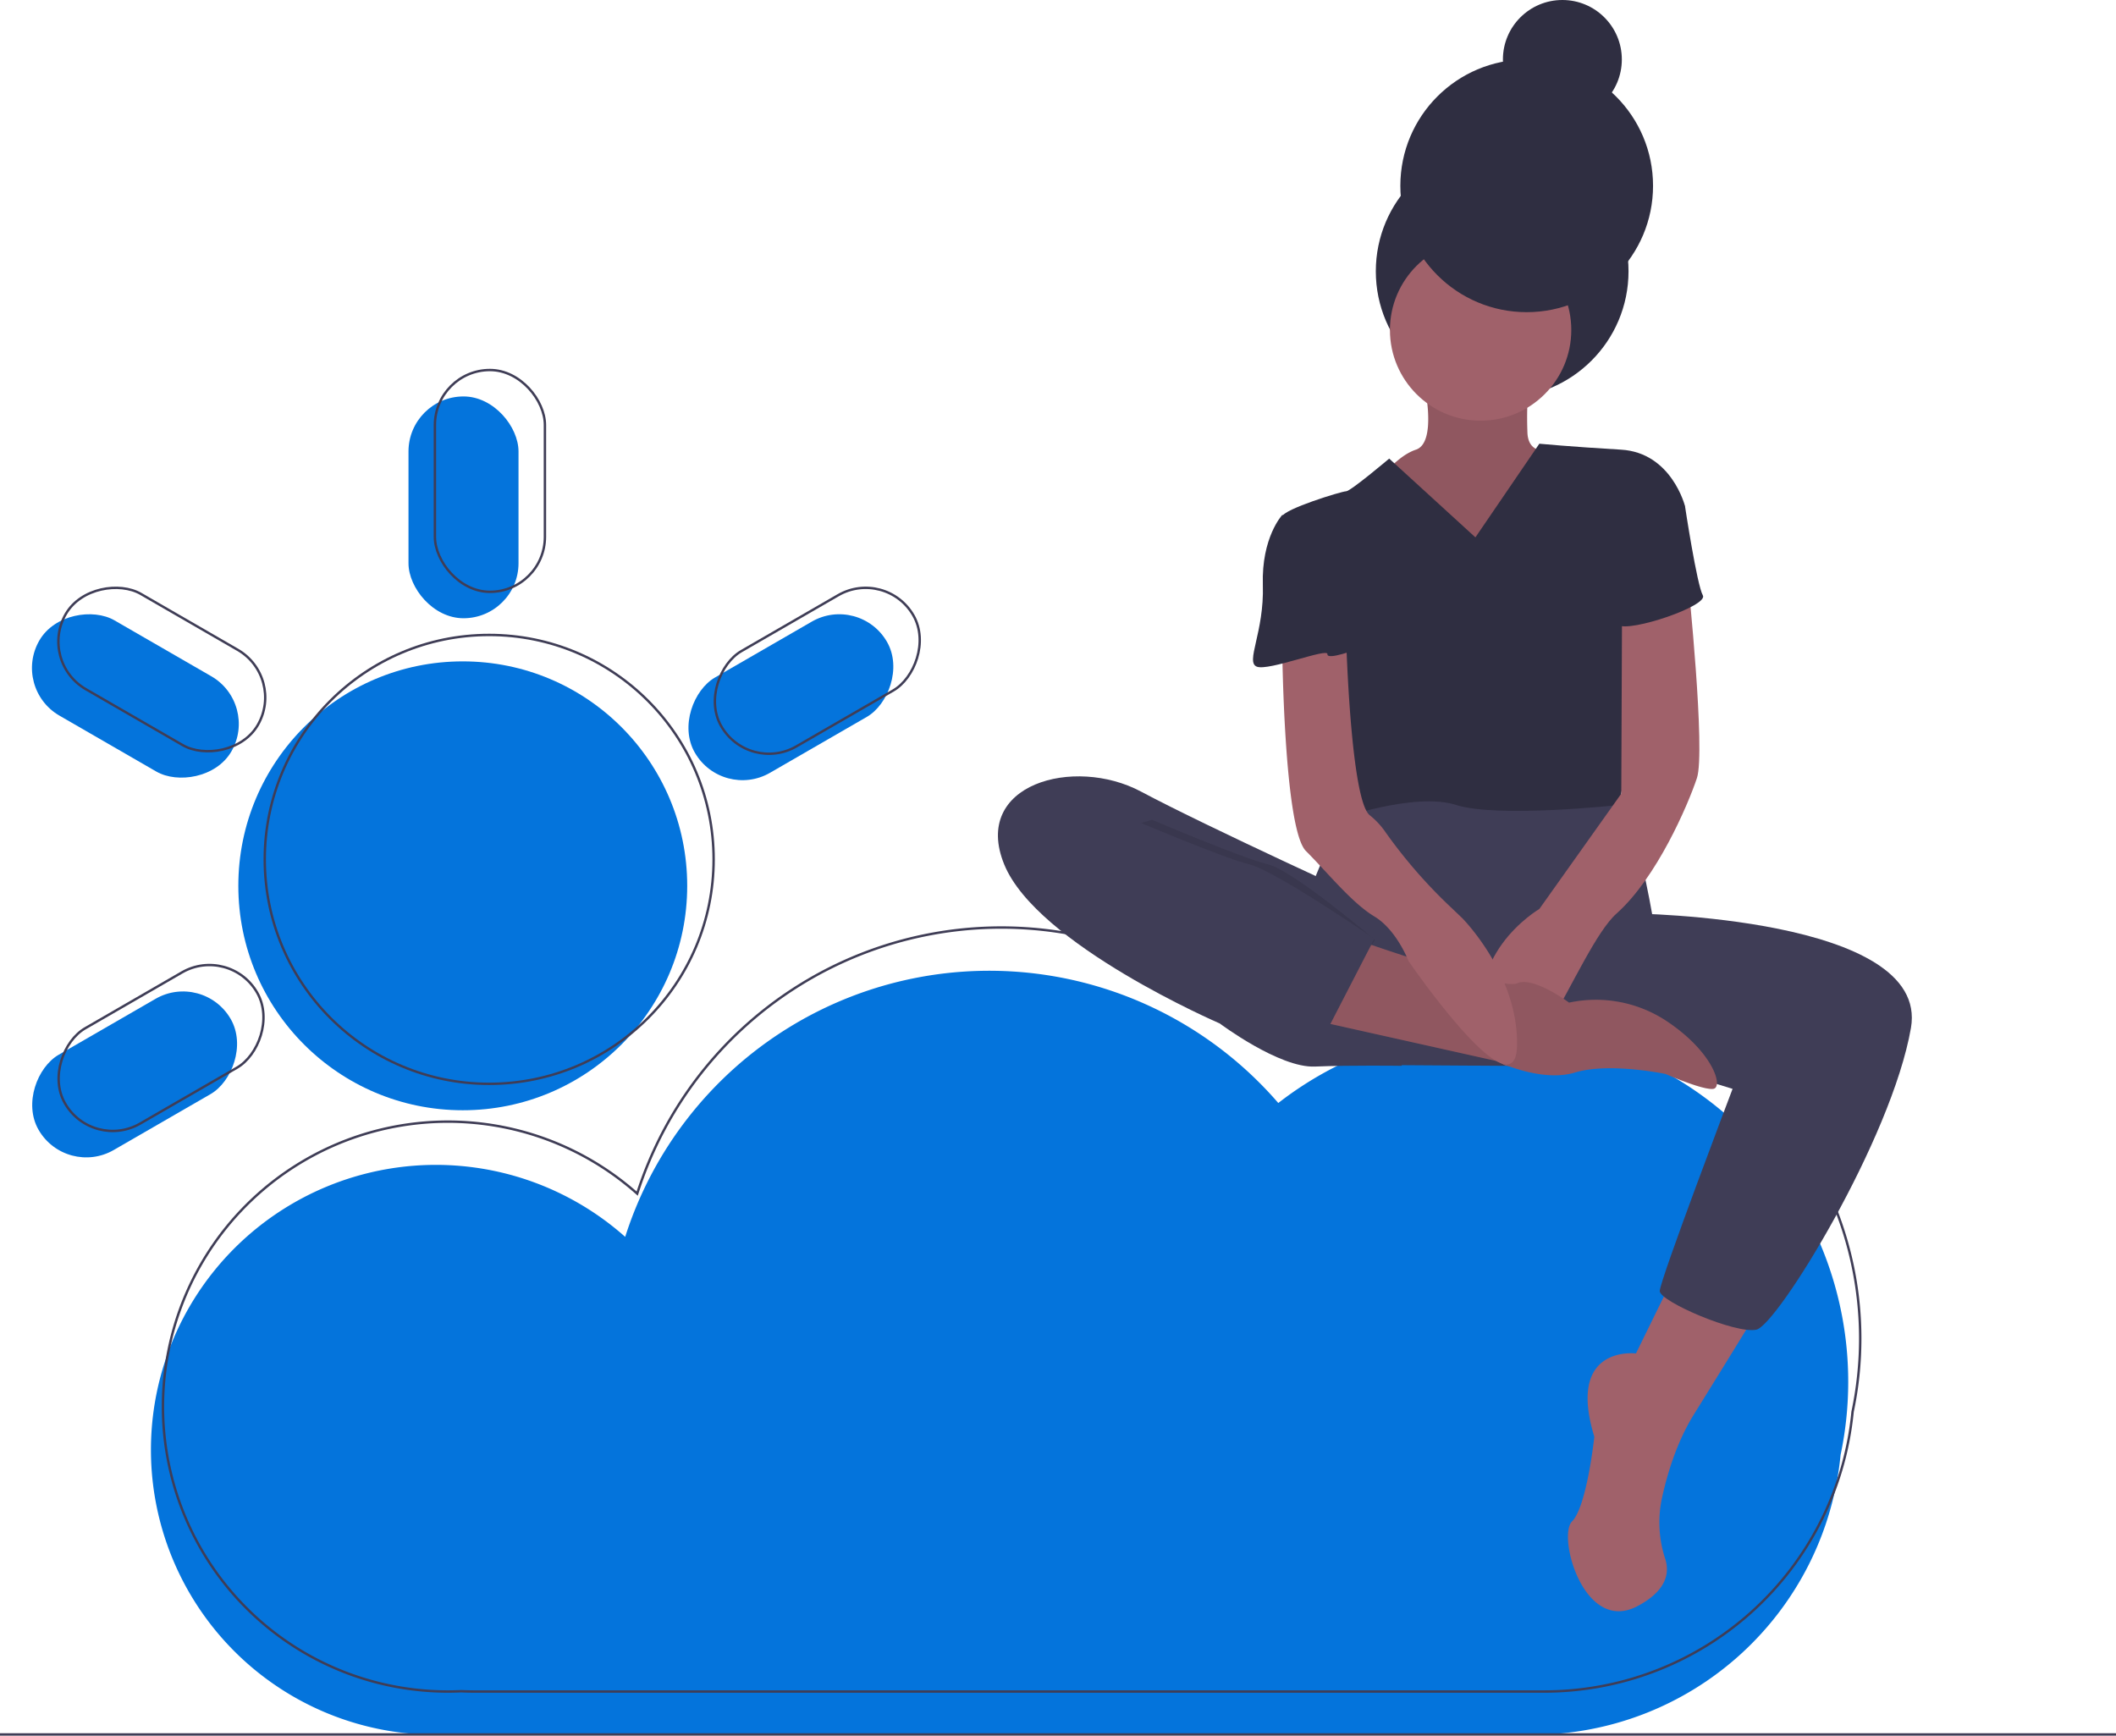 <svg data-name="Layer 1" xmlns="http://www.w3.org/2000/svg" width="881" height="722.629"><path d="M769.508 575.25A147.008 147.008 0 0 0 532.22 459.231a159.073 159.073 0 0 0-271.922 55.727 118.634 118.634 0 1 0-78.817 207.299c1.844 0 3.676-.048 5.5-.131 1.882.081 3.773.131 5.676.131h445.319a128.963 128.963 0 0 0 128.35-116.487 147.587 147.587 0 0 0 3.182-30.52z" fill="#0474dc"/><path d="M774.508 557.25A147.008 147.008 0 0 0 537.22 441.231a159.073 159.073 0 0 0-271.922 55.727 118.634 118.634 0 1 0-78.817 207.299c1.844 0 3.676-.048 5.5-.131 1.882.081 3.773.131 5.676.131h445.319a128.963 128.963 0 0 0 128.35-116.487 147.587 147.587 0 0 0 3.182-30.52z" fill="none" stroke="#3f3d56" stroke-miterlimit="10"/><circle cx="192.675" cy="368.803" r="93.445" fill="#0474dc"/><rect x="170.077" y="165.056" width="45.806" height="92.346" rx="22.903" fill="#0474dc"/><rect x="465.887" y="332.979" width="45.806" height="92.346" rx="22.903" transform="rotate(60 486.006 196.585)" fill="#0474dc"/><rect x="192.656" y="490.024" width="45.806" height="92.346" rx="22.903" transform="rotate(-120 110.154 537.805)" fill="#0474dc"/><rect x="192.961" y="332.45" width="45.806" height="92.346" rx="22.903" transform="rotate(-60 59.15 472.318)" fill="#0474dc"/><circle cx="203.675" cy="357.803" r="93.445" fill="none" stroke="#3f3d56" stroke-miterlimit="10"/><rect x="181.077" y="154.056" width="45.806" height="92.346" rx="22.903" fill="none" stroke="#3f3d56" stroke-miterlimit="10"/><rect x="476.887" y="321.979" width="45.806" height="92.346" rx="22.903" transform="rotate(60 497.006 185.585)" fill="none" stroke="#3f3d56" stroke-miterlimit="10"/><rect x="203.656" y="479.024" width="45.806" height="92.346" rx="22.903" transform="rotate(-120 121.154 526.805)" fill="none" stroke="#3f3d56" stroke-miterlimit="10"/><rect x="203.961" y="321.45" width="45.806" height="92.346" rx="22.903" transform="rotate(-60 70.15 461.318)" fill="none" stroke="#3f3d56" stroke-miterlimit="10"/><path d="M697.222 530.702l-16.092 32.801s-29.088-3.713-17.329 34.658c0 0-3.094 29.088-9.283 35.277s4.951 47.036 27.231 35.277c12.533-6.614 13.316-14.208 11.603-19.586a48.53 48.53 0 0 1-1.505-24.878c2.236-10.47 6.264-23.86 13.42-35.373 14.235-22.9 27.85-45.18 27.85-45.18z" fill="#a0616a"/><path d="M656.994 328.942s-35.277-8.664-47.036-2.475-46.417 6.808-46.417 6.808-29.088 47.036-22.28 71.172 35.276 38.99 35.276 38.99l95.929.62 15.472-63.128s-7.426-43.322-13.615-45.798-17.33-6.189-17.33-6.189z" fill="#3f3d56"/><circle cx="625.43" cy="112.948" r="52.606" fill="#2f2e41"/><path d="M592.629 158.127s6.189 25.994-3.095 29.088-17.329 15.473-17.329 15.473l13.616 22.899 46.417 11.759 14.234-13.616 10.522-29.088-10.522-7.426s-9.902 3.094-10.52-6.808a165.033 165.033 0 0 1 .618-22.28z" fill="#a0616a"/><path d="M592.629 158.127s6.189 25.994-3.095 29.088-17.329 15.473-17.329 15.473l13.616 22.899 46.417 11.759 14.234-13.616 10.522-29.088-10.522-7.426s-9.902 3.094-10.52-6.808a165.033 165.033 0 0 1 .618-22.28z" opacity=".1"/><circle cx="616.456" cy="137.395" r="37.753" fill="#a0616a"/><path d="M614.29 223.73l-35.896-32.801s-16.091 13.615-17.948 13.615-25.993 7.427-26.612 10.522 21.042 35.896 21.042 35.896-4.951 24.136 0 34.658 1.238 55.7 1.238 55.7 32.801-11.759 50.13-6.189 68.079 0 68.079 0 7.426-47.655 4.332-53.844-3.713-41.466-3.713-41.466l26.612-29.088s-5.57-22.28-26.612-23.518-34.04-2.475-34.04-2.475z" fill="#2f2e41"/><path d="M572.205 375.978s-69.316-31.563-97.166-46.417-70.554-3.094-56.939 30.326 89.74 66.222 89.74 66.222 24.756 18.566 39.61 17.948 36.205-.31 36.205-.31zM679.274 380.31s124.398 1.238 116.352 47.655-55.7 123.78-64.365 125.636-40.228-11.76-40.228-16.091 30.326-84.17 30.326-84.17l-74.268-22.9z" fill="#3f3d56"/><path d="M702.792 241.678s7.427 71.173 3.713 82.313-16.71 41.466-33.42 56.32-40.228 89.74-53.225 53.843 21.042-55.7 21.042-55.7l34.121-48.006.32-78.126z" fill="#a0616a"/><path d="M563.54 390.832s61.271 21.661 68.079 18.567 21.661 8.045 21.661 8.045a53.352 53.352 0 0 1 40.228 7.427c19.805 12.997 24.137 27.85 19.805 28.469s-19.805-6.189-19.805-6.189-23.518-4.951-37.752-.619-32.787-4.801-32.787-4.801l-75.52-16.86z" fill="#a0616a"/><path d="M563.54 390.832s61.271 21.661 68.079 18.567 21.661 8.045 21.661 8.045a53.352 53.352 0 0 1 40.228 7.427c19.805 12.997 24.137 27.85 19.805 28.469s-19.805-6.189-19.805-6.189-23.518-4.951-37.752-.619-32.787-4.801-32.787-4.801l-75.52-16.86z" opacity=".1"/><path d="M533.834 268.29s.619 76.744 9.902 86.027 19.186 21.661 28.47 27.231 14.234 18.567 14.234 18.567S631 465.1 631.619 435.392s-22.9-53.225-22.9-53.225l-4.602-4.383a209.084 209.084 0 0 1-27.182-31.202 32.533 32.533 0 0 0-6.587-7.119c-8.045-6.188-9.902-74.267-9.902-74.267z" fill="#a0616a"/><path d="M688.557 203.307l12.997 7.427s4.951 32.8 7.427 37.133-30.326 15.473-35.277 12.378-7.427-33.42-7.427-33.42zM541.88 214.447h-8.046s-8.665 9.283-8.046 29.088-7.427 32.182-2.476 34.039 29.648-7.971 29.368-5.223 12.717-2.204 12.717-2.204l-8.664-32.801z" fill="#2f2e41"/><path d="M479.681 341.32s37.753 16.091 48.274 18.567 44.526 31.444 44.526 31.444l-23.212 35.247s-23.79-2.945-36.786-5.42-90.359-53.844-77.362-62.509 44.56-17.329 44.56-17.329z" opacity=".1"/><path d="M471.944 341.32s37.753 16.091 48.274 18.567 51.987 30.945 51.987 30.945l-20.423 39.609s-34.04-6.808-47.036-9.283-90.359-53.844-77.362-62.509 44.56-17.329 44.56-17.329z" fill="#3f3d56"/><circle cx="635.642" cy="77.362" r="52.606" fill="#2f2e41"/><circle cx="650.495" cy="24.756" r="24.756" fill="#2f2e41"/><path fill="none" stroke="#3f3d56" stroke-miterlimit="10" d="M0 722.129h881"/></svg>